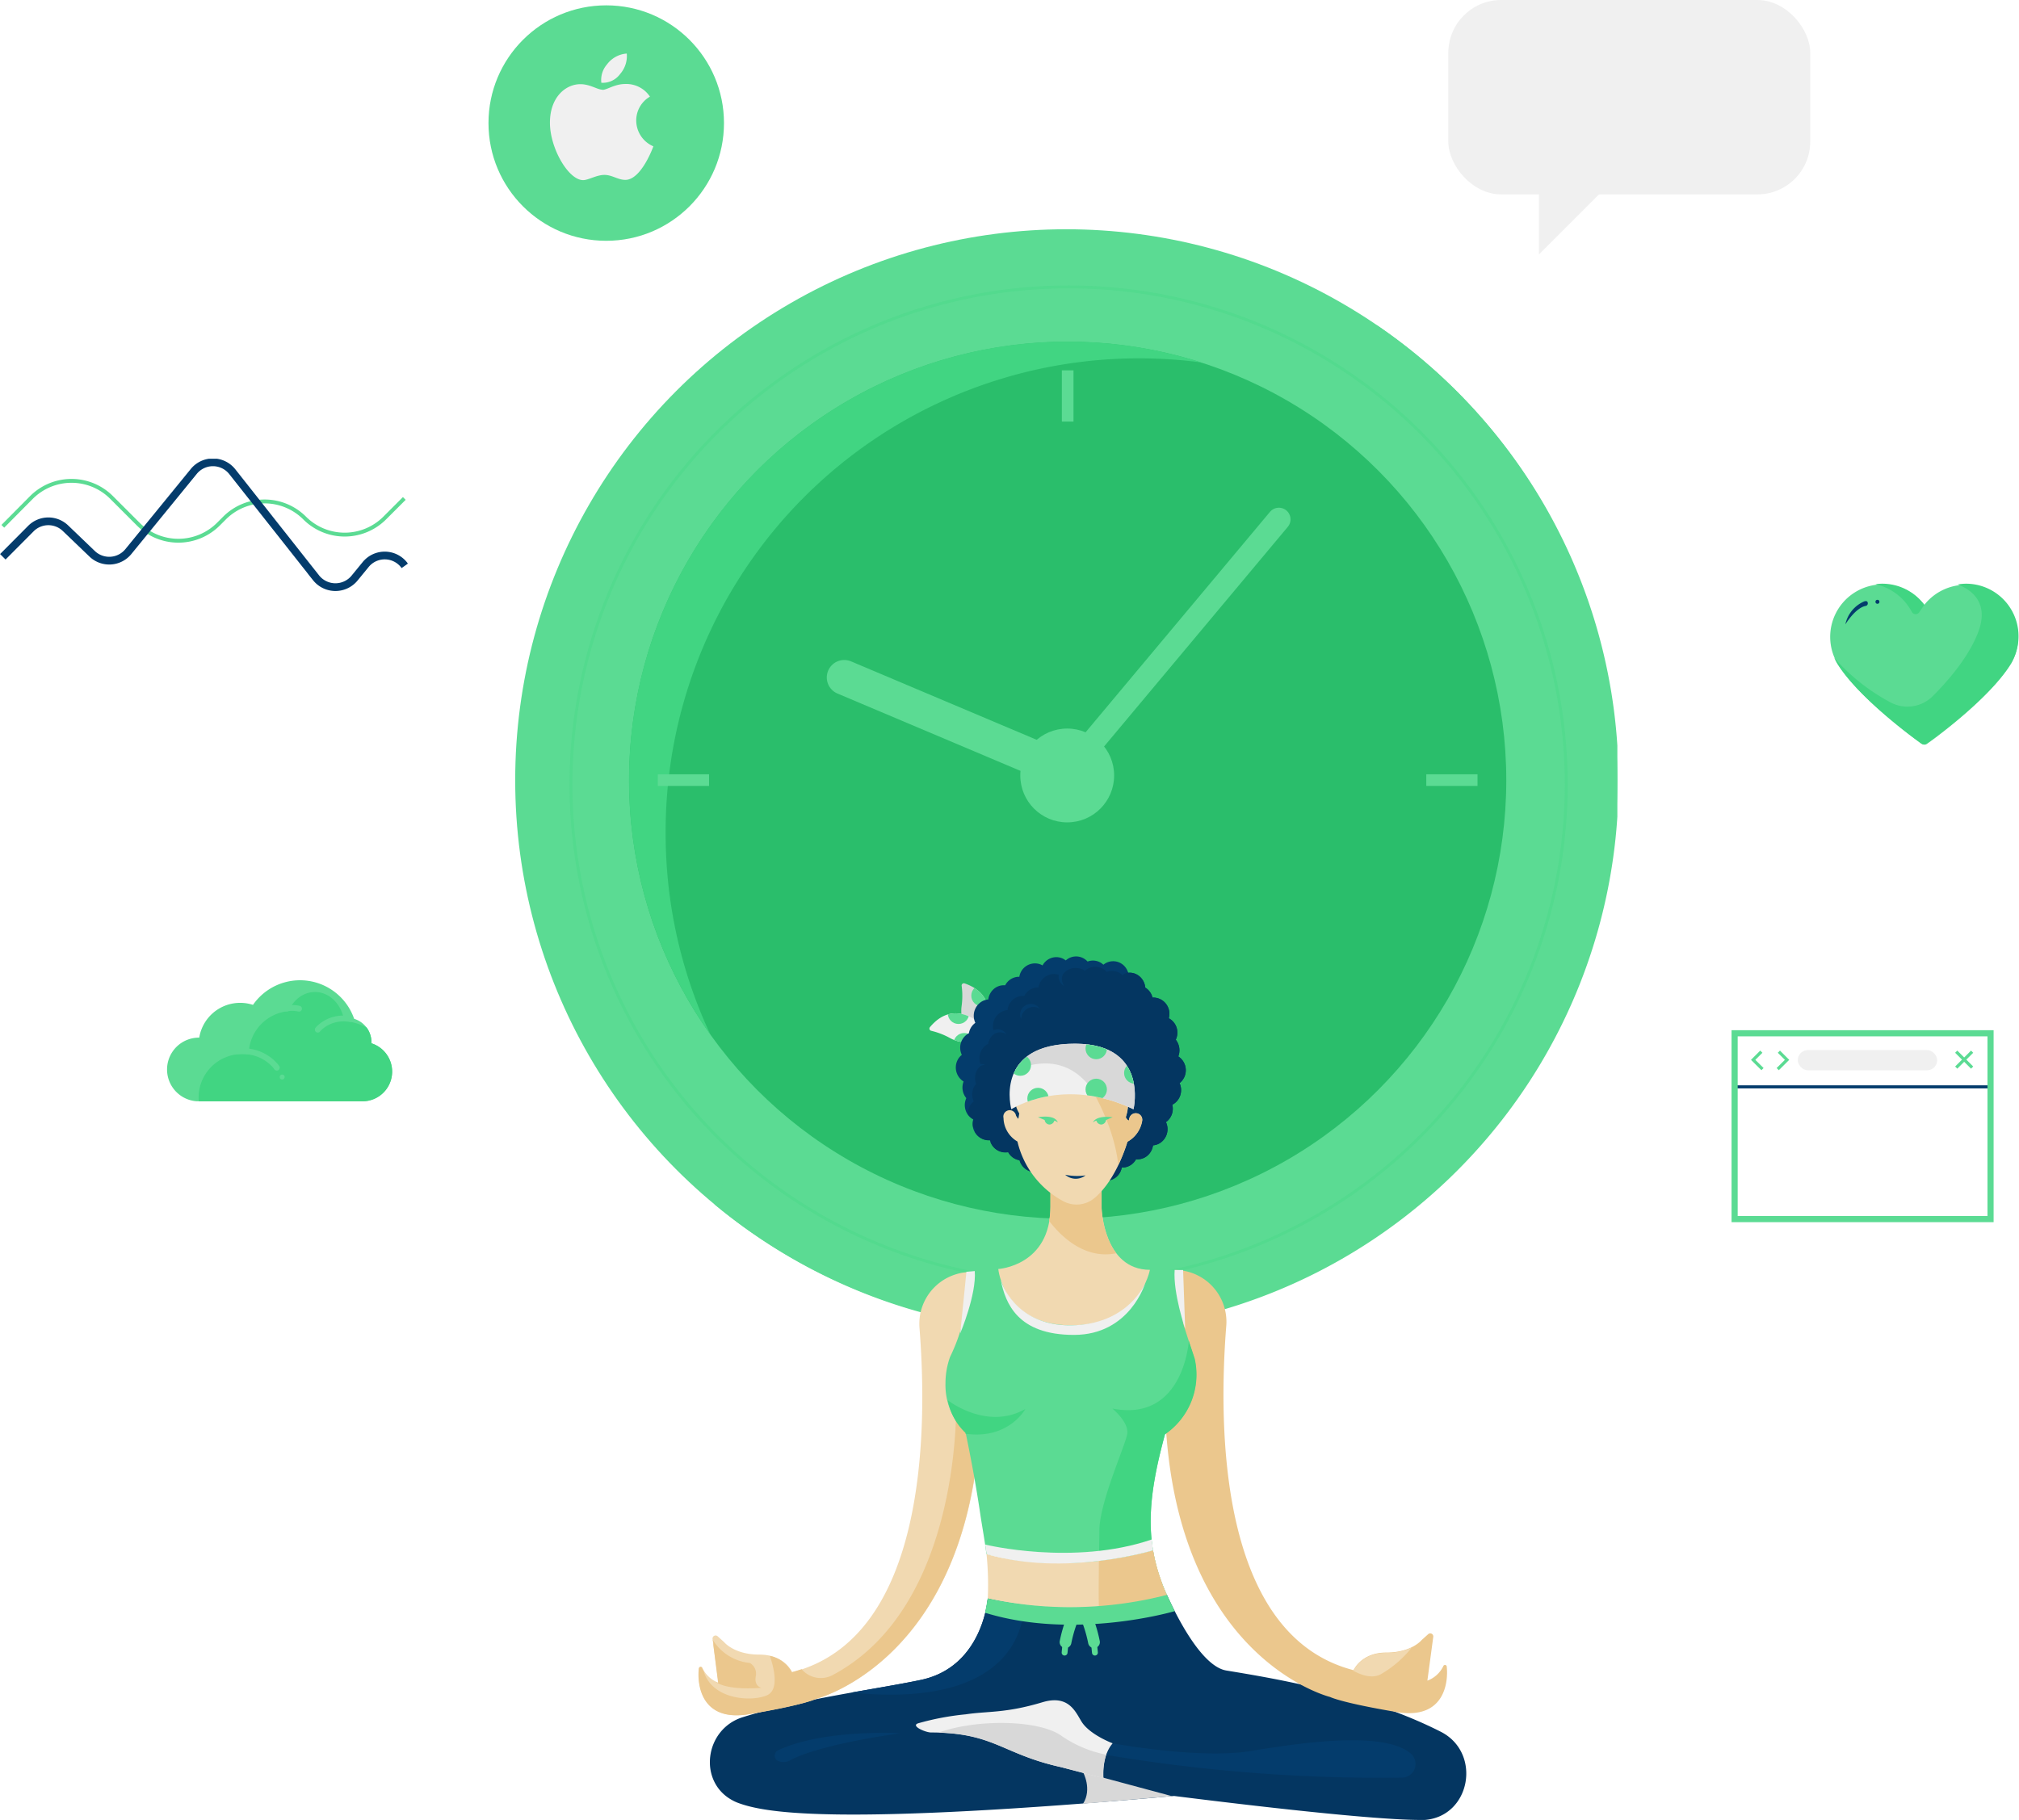 <svg xmlns="http://www.w3.org/2000/svg" version="1.1" xmlns:xlink="http://www.w3.org/1999/xlink" xmlns:svgjs="http://svgjs.com/svgjs" width="471.184" height="424.775"><g transform="matrix(3.623,0,0,3.623,120.236,53.513)"><svg xmlns="http://www.w3.org/2000/svg" version="1.1" xmlns:xlink="http://www.w3.org/1999/xlink" xmlns:svgjs="http://svgjs.com/svgjs" width="71.2" height="71.2"><svg xmlns="http://www.w3.org/2000/svg" version="1.1" xmlns:xlink="http://www.w3.org/1999/xlink" xmlns:svgjs="http://svgjs.com/svgjs" width="71.2" height="71.2" class="class-obv06yta4"><svg xmlns="http://www.w3.org/2000/svg" xmlns:xlink="http://www.w3.org/1999/xlink" viewBox="0 0 71.2 71.2" class="class-obv06yta4">
    <defs>
        <symbol id="a" data-name="New Symbol 7" viewBox="0 0 94.66 94.66">
            <circle cx="47.33" cy="47.33" r="47.33" class="fill-color-1"></circle>
            <path d="M74 8.24c-6.16 4.73-17.49 3-17.49 3S6.62 47 16.76 69.17a17 17 0 01.36 14.59A47.33 47.33 0 1074 8.24z" class="fill-color-2"></path>
            <circle cx="47.45" cy="47.33" r="37.67" class="fill-color-0-shadow-extra"></circle>
            <path stroke-width="2" stroke-linecap="round" fill="none" stroke-miterlimit="10" d="M65.59 24.92L47.45 46.61" class="stroke-color-1"></path>
            <path stroke-width="3" stroke-linecap="round" fill="none" stroke-miterlimit="10" d="M28.26 38.5l19.19 8.11" class="stroke-color-1"></path>
            <path d="M12.92 51.88a40.66 40.66 0 0146-40.44 37.67 37.67 0 00-42.16 57.73 40.65 40.65 0 01-3.84-17.29z" class="fill-color-0-shadow"></path>
            <circle cx="47.41" cy="46.92" r="4.03" class="fill-color-0"></circle>
            <path stroke-linecap="square" fill="none" stroke-miterlimit="10" d="M47.45 12.62v3.4M47.45 78.62v3.4M82.15 47.32h-3.4M16.15 47.32h-3.4" class="stroke-color-0"></path>
            <circle cx="47.53" cy="47.69" r="42.74" stroke-width=".25" opacity=".3" fill="none" stroke-miterlimit="10" class="stroke-color-0-shadow"></circle>
        </symbol>
    </defs>
    <g data-name="Layer 2">
        <use width="94.66" height="94.66" transform="scale(.75)" xlink:href="#a" data-name="Layer 1"></use>
    </g>
</svg></svg><style>.class-obv06yta4 .fill-skin {
  fill: #f1d9b1;
}
.class-obv06yta4 .fill-skin-shadow {
  fill: #ebc78d;
}
.class-obv06yta4 .fill-hair {
  fill: #5bdb93;
}
.class-obv06yta4 .fill-hair-shadow {
  fill: #41d582;
}
.class-obv06yta4 .fill-white {
  fill: #f0f0f0;
}
.class-obv06yta4 .fill-white-shadow {
  fill: #d8d8d8;
}
.class-obv06yta4 .fill-white-shadow-extra {
  fill: #c2c2c2;
}
.class-obv06yta4 .stop-color-white {
  stop-color: #f0f0f0;
}
.class-obv06yta4 .stop-color-white-shadow {
  stop-color: #d8d8d8;
}
.class-obv06yta4 .stop-color-white-shadow-extra {
  stop-color: #c2c2c2;
}
.class-obv06yta4 .stroke-white {
  stroke: #f0f0f0;
}
.class-obv06yta4 .stroke-white-shadow {
  stroke: #d8d8d8;
}
.class-obv06yta4 .stroke-white-shadow-extra {
  stroke: #b5b5b5;
}
.class-obv06yta4 .fill-yellow {
  fill: #bcd807;
}
.class-obv06yta4 .fill-yellow-shadow {
  fill: #afc907;
}
.class-obv06yta4 .fill-yellow-shadow-extra {
  fill: #a3bb07;
}
.class-obv06yta4 .stop-color-yellow {
  stop-color: #bcd807;
}
.class-obv06yta4 .stop-color-yellow-shadow {
  stop-color: #afc907;
}
.class-obv06yta4 .stop-color-yellow-shadow-extra {
  stop-color: #a3bb07;
}
.class-obv06yta4 .fill-green {
  fill: #238e69;
}
.class-obv06yta4 .fill-green-shadow {
  fill: #1f805e;
}
.class-obv06yta4 .fill-green-shadow-extra {
  fill: #1c7354;
}
.class-obv06yta4 .stop-color-green {
  stop-color: #238e69;
}
.class-obv06yta4 .stop-color-green-shadow {
  stop-color: #1f805e;
}
.class-obv06yta4 .stop-color-green-shadow-extra {
  stop-color: #1c7354;
}
.class-obv06yta4 .stroke-green {
  stroke: #238e69;
}
.class-obv06yta4 .stroke-green-shadow {
  stroke: #1f805e;
}
.class-obv06yta4 .stroke-green-shadow-extra {
  stroke: #1a6b4f;
}
.class-obv06yta4 .fill-red {
  fill: #ce3827;
}
.class-obv06yta4 .fill-red-shadow {
  fill: #b93223;
}
.class-obv06yta4 .fill-red-shadow-extra {
  fill: #a62d1f;
}
.class-obv06yta4 .stop-color-red {
  stop-color: #ce3827;
}
.class-obv06yta4 .stop-color-red-shadow {
  stop-color: #b93223;
}
.class-obv06yta4 .stop-color-red-shadow-extra {
  stop-color: #a62d1f;
}
.class-obv06yta4 .fill-orange {
  fill: #f09c25;
}
.class-obv06yta4 .fill-orange-shadow {
  fill: #e98f10;
}
.class-obv06yta4 .fill-orange-shadow-extra {
  fill: #d1800e;
}
.class-obv06yta4 .stop-color-orange {
  stop-color: #f09c25;
}
.class-obv06yta4 .stop-color-orange-shadow {
  stop-color: #e98f10;
}
.class-obv06yta4 .stop-color-orange-shadow-extra {
  stop-color: #d1800e;
}
.class-obv06yta4 .fill-blue {
  fill: #3b7ded;
}
.class-obv06yta4 .fill-blue-shadow {
  fill: #1f6bea;
}
.class-obv06yta4 .fill-blue-shadow-extra {
  fill: #145eda;
}
.class-obv06yta4 .stop-color-blue {
  stop-color: #3b7ded;
}
.class-obv06yta4 .stop-color-blue-shadow {
  stop-color: #1f6bea;
}
.class-obv06yta4 .stop-color-blue-shadow-extra {
  stop-color: #145eda;
}
.class-obv06yta4 .fill-color-0 {
  fill: #5bdb93;
}
.class-obv06yta4 .fill-color-0-shadow {
  fill: #41d582;
}
.class-obv06yta4 .fill-color-0-shadow-extra {
  fill: #2abe6b;
}
.class-obv06yta4 .stop-color-color-0 {
  stop-color: #5bdb93;
}
.class-obv06yta4 .fill-color-1 {
  fill: #5bdb93;
}
.class-obv06yta4 .fill-color-1-shadow {
  fill: #41d582;
}
.class-obv06yta4 .fill-color-1-shadow-extra {
  fill: #2abe6b;
}
.class-obv06yta4 .fill-color-2 {
  fill: #5bdb93;
}
.class-obv06yta4 .fill-color-2-shadow {
  fill: #41d582;
}
.class-obv06yta4 .fill-color-2-shadow-extra {
  fill: #2abe6b;
}
.class-obv06yta4 .fill-body-detail {
  fill: #ffffff;
}
.class-obv06yta4 .stroke-color-0 {
  stroke: #5bdb93;
}
.class-obv06yta4 .stroke-color-0-shadow {
  stroke: #41d582;
}
.class-obv06yta4 .stroke-color-0-shadow-extra {
  stroke: #2abe6b;
}
.class-obv06yta4 .stroke-color-1 {
  stroke: #5bdb93;
}
.class-obv06yta4 .stroke-color-1-shadow {
  stroke: #41d582;
}
.class-obv06yta4 .stroke-color-1-shadow-extra {
  stroke: #2abe6b;
}
.class-obv06yta4 .stroke-color-2 {
  stroke: #5bdb93;
}
.class-obv06yta4 .stroke-color-2-shadow {
  stroke: #41d582;
}
.class-obv06yta4 .stroke-color-2-shadow-extra {
  stroke: #2abe6b;
}</style></svg></g><g transform="matrix(1.372,0,0,1.372,163.001,223.247)"><svg xmlns="http://www.w3.org/2000/svg" version="1.1" xmlns:xlink="http://www.w3.org/1999/xlink" xmlns:svgjs="http://svgjs.com/svgjs" width="130.61" height="146.91"><svg xmlns="http://www.w3.org/2000/svg" version="1.1" xmlns:xlink="http://www.w3.org/1999/xlink" xmlns:svgjs="http://svgjs.com/svgjs" width="130.61" height="146.91" class="class-j5aw5blqg"><svg xmlns="http://www.w3.org/2000/svg" viewBox="0 0 130.61 146.91" class="class-j5aw5blqg">
    <defs>
        <clipPath id="a">
            <path d="M44.77 5a12.82 12.82 0 010 3.39c-.23 1.64 0 4.42 3.76 4.85 0 0 3.29-6.39-3.25-8.65a.38.38 0 00-.51.41z" fill="none"></path>
        </clipPath>
        <clipPath id="b">
            <path d="M39.58 12.65a12.51 12.51 0 013.16 1.21c1.45.8 4.12 1.6 5.87-1.81 0 0-4.81-5.33-9.25 0a.39.39 0 00.22.6z" fill="none"></path>
        </clipPath>
        <clipPath id="c">
            <path d="M53.22 26S62 20.26 74 26c0 0 2.82-11.77-11.05-11.12C50.3 15.47 53.22 26 53.22 26z" fill="none"></path>
        </clipPath>
    </defs>
    <g data-name="Layer 2">
        <g data-name="Layer 1">
            <path d="M44.77 5a12.82 12.82 0 010 3.39c-.23 1.64 0 4.42 3.76 4.85 0 0 3.29-6.39-3.25-8.65a.38.38 0 00-.51.41z" class="fill-white-shadow"></path>
            <g clip-path="url(#a)">
                <circle cx="48.23" cy="6.67" r="1.82" class="fill-color-0"></circle>
            </g>
            <path d="M39.58 12.65a12.51 12.51 0 013.16 1.21c1.45.8 4.12 1.6 5.87-1.81 0 0-4.81-5.33-9.25 0a.39.39 0 00.22.6z" class="fill-white"></path>
            <g clip-path="url(#b)" class="fill-color-0">
                <circle cx="44.23" cy="9.67" r="1.82"></circle>
                <circle cx="45.2" cy="14.85" r="1.82"></circle>
            </g>
            <path d="M81.61 17a2.9 2.9 0 00-.43-2.84 2.83 2.83 0 00.1-2.18A2.76 2.76 0 0080 10.52 2.76 2.76 0 0077.23 7a1.81 1.81 0 00-.09-.31A2.77 2.77 0 0076 5.3a2.82 2.82 0 00-1.09-2 2.57 2.57 0 00-1.81-.52 2.78 2.78 0 00-.64-1.13 2.62 2.62 0 00-3.58-.24l-.25-.21a2.6 2.6 0 00-2.44-.33 2.62 2.62 0 00-3.71-.19 2.61 2.61 0 00-1.16-.52 2.66 2.66 0 00-2.79 1.37 2.49 2.49 0 00-1.12-.34 2.69 2.69 0 00-2.83 2.28h-.32a2.7 2.7 0 00-2.09 1.44 2.61 2.61 0 00-2 .69 2.83 2.83 0 00-.87 1.72 2.61 2.61 0 00-1.2.41 2.83 2.83 0 00-1 3.57 2.19 2.19 0 00-.25.2 2.74 2.74 0 00-.85 1.57 2.75 2.75 0 00-1.39 1.75 2.83 2.83 0 00.19 1.93 2.58 2.58 0 00-.78 1 2.81 2.81 0 001.08 3.53 2.83 2.83 0 00.46 2.83 2.86 2.86 0 00-.07 2.19 2.74 2.74 0 001.25 1.44 2.84 2.84 0 00-.05 1.3 2.7 2.7 0 002.86 2.19 1.24 1.24 0 00.1.2.36.36 0 000 .11 2.67 2.67 0 003 1.72 2.64 2.64 0 001.94 1.38A2.73 2.73 0 0056 36.38a2.65 2.65 0 001.86.26 2.7 2.7 0 00.78 1 2.63 2.63 0 003.59-.27 1.81 1.81 0 00.27.18 2.58 2.58 0 001.71.28 2.6 2.6 0 003.76-.09 2.53 2.53 0 001.21.41A2.69 2.69 0 0072 35.91a1.71 1.71 0 00.32 0 2.67 2.67 0 002.11-1.4 2.62 2.62 0 002-.67 2.83 2.83 0 00.89-1.7 2.59 2.59 0 001.2-.4 2.81 2.81 0 001-3.55l.25-.2a2.81 2.81 0 00.83-2.76 2.75 2.75 0 001.4-1.75 2.86 2.86 0 00-.16-1.92 3 3 0 00.79-1A2.81 2.81 0 0081.61 17z" class="fill-color-1"></path>
            <path d="M82 23.48a2.86 2.86 0 00-.16-1.92 3 3 0 00.79-1 2.81 2.81 0 00-1-3.54 2.9 2.9 0 00-.43-2.84 2.83 2.83 0 00.1-2.18 2.76 2.76 0 00-1.3-1.48A2.76 2.76 0 0077.23 7a1.81 1.81 0 00-.09-.31A2.77 2.77 0 0076 5.3a2.82 2.82 0 00-1.09-2 2.57 2.57 0 00-1.81-.52.14.14 0 000-.06 2.78 2.78 0 00-1 .49L71.93 3a2.62 2.62 0 00-2.49-.37 2.61 2.61 0 00-3.7-.19A2.7 2.7 0 0064.57 2a2.65 2.65 0 00-2.78 1.37A2.57 2.57 0 0060.66 3a2.69 2.69 0 00-2.82 2.28h-.32a2.69 2.69 0 00-2.09 1.44 2.64 2.64 0 00-2 .69 2.76 2.76 0 00-.86 1.72 2.53 2.53 0 00-1.2.41 2.81 2.81 0 00-1 3.57 1.57 1.57 0 00-.25.2 2.81 2.81 0 00-.85 1.56 2.71 2.71 0 00-1.38 1.75 2.89 2.89 0 00.18 1.93 2.78 2.78 0 00-.78 1 2.83 2.83 0 00-.06 2.12 2.78 2.78 0 00-.4 3 2.69 2.69 0 00-.78 1 2.83 2.83 0 00-.24 1.13 2.73 2.73 0 001 .87 2.73 2.73 0 00-.09 1.33 3.32 3.32 0 00.42.32 2.81 2.81 0 00-.1.31 1.6 1.6 0 000 .23 2.65 2.65 0 002.57 1.42 1.24 1.24 0 00.1.2.36.36 0 000 .11 2.67 2.67 0 003 1.72 2.64 2.64 0 001.94 1.38A2.73 2.73 0 0056 36.38a2.65 2.65 0 001.86.26 2.7 2.7 0 00.78 1 2.63 2.63 0 003.59-.27 1.81 1.81 0 00.27.18 2.58 2.58 0 001.71.28 2.6 2.6 0 003.76-.09 2.53 2.53 0 001.21.41A2.69 2.69 0 0072 35.91a1.71 1.71 0 00.32 0 2.67 2.67 0 002.11-1.4 2.62 2.62 0 002-.67 2.83 2.83 0 00.89-1.7 2.59 2.59 0 001.2-.4 2.81 2.81 0 001-3.55l.25-.2a2.81 2.81 0 00.83-2.76 2.75 2.75 0 001.4-1.75z" class="fill-color-1-shadow"></path>
            <path d="M57 8.6a2.11 2.11 0 011.06.3 1.82 1.82 0 00-3.34 1 1.78 1.78 0 00.18.77A2.1 2.1 0 0157 8.6z" class="fill-color-1"></path>
            <circle cx="62.54" cy="18.91" r="1.82" class="fill-color-0"></circle>
            <path d="M49.21 109.22s-.8 11.65-11.4 13.87c-7.7 1.62-20.41 3.23-30.31 6.35-6.5 2.05-7.64 11.09-1.58 14.2.2.11.41.2.62.29 4.94 1.93 17.6 3.91 74.37-1.1 13.55 1.7 33.89 4.07 41.86 4.08h.77c7.83-.61 9.74-11.43 2.74-15-12.72-6.46-27.83-9-36.47-10.42-4.74-.76-9.5-11.53-10.11-12.85a64 64 0 01-30.49.6" class="fill-color-2-shadow"></path>
            <path d="M81 53.34a8.82 8.82 0 018.78 9.53c-1.37 17.31-1.25 52.67 21.66 58.56 0 0 1.27-3 5.57-3s6-2.12 6-2.12l1.11-1a.52.52 0 01.87.46l-1 7.44a4.88 4.88 0 002.72-2.49.3.3 0 01.57.07c.29 2.55-.27 9.16-8.54 7.76-9.47-1.6-11.3-2.56-11.3-2.56S71.2 117.05 81 53.34z" class="fill-skin-shadow"></path>
            <path d="M46.37 53.69a8.81 8.81 0 00-8.77 9.54c1.37 17.31 1.25 52.66-21.66 58.55 0 0-1.27-3-5.57-3s-6-2.12-6-2.12l-1.11-1a.52.52 0 00-.86.46l1 7.44a4.88 4.88 0 01-2.72-2.49.29.29 0 00-.57.06c-.3 2.55.27 9.17 8.54 7.77 9.47-1.6 11.3-2.57 11.3-2.57s36.22-8.93 26.42-72.64z" class="fill-skin"></path>
            <path d="M43.83 75.47s1.21 35-21 46.79a4.29 4.29 0 01-5.28-1c-.54.18-1.1.36-1.67.51a5.46 5.46 0 00-3.74-2.77c.7 2 1.65 5.79-.5 6.71-2.64 1.14-9.35.75-10.75-4.12a3.93 3.93 0 01-.26-.5.29.29 0 00-.57.06c-.3 2.55.27 9.17 8.54 7.77 9.47-1.6 11.3-2.57 11.3-2.57s26.09-6.47 28-47.32a18.88 18.88 0 00-4.07-3.56z" class="fill-skin-shadow"></path>
            <path d="M79.69 108.62c-4-8.69-3.26-16.61-.33-27.34a12.29 12.29 0 005-12.87l-1.9-5.92c-.76-5.46.15-9.18-1.51-9.15-8.83.15-23.57-.65-34 .19-1.42.12-.26 6.68-4.14 14.58a13.11 13.11 0 00-.79 4.52A11.19 11.19 0 0045.44 81c.87 4.16 1.8 9.09 2.53 14.09.24 1.63.85 5 1 6.57" class="fill-color-0"></path>
            <path d="M84.41 68.41l-1-3s-.85 13.89-13 11.51c0 0 2.87 2.34 2.52 4.35s-4.71 11.59-4.73 16.37c0 2.71-.19 8-.13 13a59.46 59.46 0 0011.62-2c-4-8.69-3.26-16.61-.33-27.34a12.29 12.29 0 005.05-12.89z" class="fill-color-0-shadow"></path>
            <path d="M51 53.18s8.88-.52 8.88-10.61V32.48h8.7v10.35s.3 10.46 8.21 10.49c0 0-1.69 9.44-13.31 9.44S51 53.18 51 53.18z" class="fill-skin"></path>
            <path d="M71.08 50.5c-2.38-3.1-2.51-7.67-2.51-7.67V32.48H63A7.89 7.89 0 0059.87 36v6.6a14 14 0 01-.22 2.4c1.91 2.5 5.96 6.6 11.43 5.5z" class="fill-skin-shadow"></path>
            <path d="M62.07 41.65a15.53 15.53 0 01-7.81-10.16 4.74 4.74 0 01-2.37-4A1.07 1.07 0 0154 27c0 .12.42.72.42.59l.15-.88c-2.67-4.29 2.67-9.6 6.29-8.87a16 16 0 005.94.1c2-.36 7.78 3.68 5.92 9.33-.07.21.49.82.52.6s0-.24.08-.37a1.11 1.11 0 012.17.46 5 5 0 01-2.51 3.56s-1.78 6.34-5.56 9.54a4.75 4.75 0 01-5.35.59z" class="fill-skin"></path>
            <path d="M71.42 35.45a27.53 27.53 0 001.52-3.91A5 5 0 0075.45 28a1.11 1.11 0 00-2.17-.46c0 .13-.06.26-.08.37s-.59-.39-.52-.6c1.86-5.65-3.89-9.69-5.92-9.33a15.11 15.11 0 01-2.76.22c1.75 2.32 6.49 9.32 7.42 17.25z" class="fill-skin-shadow"></path>
            <path d="M62.38 37.14a10 10 0 003.46.11 2.71 2.71 0 01-3.46-.11z" class="fill-color-1"></path>
            <path d="M58.89 27.83a.87.87 0 00.82.77.9.9 0 00.83-.66 1.31 1.31 0 01.57.31s-.18-1.37-3.35-.9zM69.33 27.83a.87.87 0 01-.82.77.89.89 0 01-.82-.66 1.32 1.32 0 00-.58.31s.3-1.24 3.35-.9z" class="fill-color-0"></path>
            <path d="M76 55.55s-2.57 8.84-12.13 8.84-11.64-5.34-12.45-9.32c0 0 2.25 7.82 12 7.69S76 55.55 76 55.55z" class="fill-white"></path>
            <path d="M55.6 77c-6.54 3.7-13.09-1.42-13.18-1.49a10.14 10.14 0 003 5.54v.15C52.78 82.24 55.6 77 55.6 77z" class="fill-color-0-shadow"></path>
            <path d="M82.79 63.35s-2.07-6.05-1.79-10h1.44M44.53 64.12S47.32 57.5 47 53.53l-1.42.12" class="fill-white"></path>
            <path d="M65.42 138.79s1.59 2.87 0 5.36l15.12-1.29" class="fill-white-shadow"></path>
            <path d="M70.48 133.88s-4-1.48-5.36-3.77c-1-1.62-2.17-4.55-6.59-3.23-6.36 1.91-9.33 1.49-13.06 2.06a45.17 45.17 0 00-8.11 1.53c-1.31.44 1.26 1.56 2.21 1.56 10.8 0 12 3.65 22.15 5.9l7.17 1.87c-.21-4.31 1.59-5.92 1.59-5.92z" class="fill-white"></path>
            <path d="M80.67 110.5z" class="fill-color-1"></path>
            <path d="M3.35 123.61l-.43-.19c2.29 1.58 7.82 1 7.82 1s-1.27-.16-1-1.91a2.09 2.09 0 00-1-2.31 8.34 8.34 0 01-6.34-4 2.58 2.58 0 01.14 1zM2.33 116.18z" class="fill-skin-shadow"></path>
            <path d="M55.44 110.31a49.14 49.14 0 01-6.23-1.09s-.8 11.65-11.4 13.87c-3.24.68-7.36 1.36-11.79 2.15 29.09 2.91 29.22-13.08 29.42-14.93zM70.48 133.88s14.72 2.74 23.47 1.3 22.59-3.46 27.2.42a2.33 2.33 0 01-1.44 4.11 280.83 280.83 0 01-50.34-3.87zM34.29 132.16s-13-.76-20.77 2.91a1 1 0 000 1.79 2.35 2.35 0 002.14-.13c1.5-.81 6.06-2.73 18.63-4.57z" class="fill-color-2"></path>
            <path d="M61.81 132.64c-3.9-2.85-14.66-2.89-21-.58 9.62.29 11.16 3.72 20.88 5.87l7.17 1.87a10.6 10.6 0 01.48-4 20 20 0 01-7.53-3.16z" class="fill-white-shadow"></path>
            <path d="M121.33 117.58a9.77 9.77 0 01-4.31.9c-4.3 0-5.57 3-5.57 3l-.32-.1c1.34.78 3.47 1.66 5.09.65a18.45 18.45 0 005.11-4.45z" class="fill-skin"></path>
            <path d="M53.22 26S62 20.26 74 26c0 0 2.82-11.77-11.05-11.12C50.3 15.47 53.22 26 53.22 26z" class="fill-white"></path>
            <path d="M62.93 14.87c-5.33.25-7.88 2.27-9.06 4.52 2.93-1.32 9.48-3.11 13.87 4.5A26.06 26.06 0 0174 26s2.8-11.78-11.07-11.13z" class="fill-white-shadow"></path>
            <g clip-path="url(#c)" class="fill-color-0">
                <circle cx="54.75" cy="18.49" r="1.82"></circle>
                <circle cx="57.76" cy="24.17" r="1.82"></circle>
                <circle cx="67.66" cy="15.67" r="1.82"></circle>
                <circle cx="74.22" cy="19.83" r="1.82"></circle>
                <circle cx="67.66" cy="22.62" r="1.82"></circle>
            </g>
            <path d="M51.34 12.92a2.17 2.17 0 011.06.3 1.82 1.82 0 00-3.34 1 1.78 1.78 0 00.18.77 2.1 2.1 0 012.1-2.07zM62.74 2.11a2 2 0 011-.37 1.79 1.79 0 00-1.7.21 1.82 1.82 0 00-.44 2.54 1.86 1.86 0 00.59.53 2.1 2.1 0 01.55-2.91zM47.74 18.8a2 2 0 011-.38 1.8 1.8 0 00-1.7.23 1.82 1.82 0 00-.4 2.54 1.78 1.78 0 00.6.53 2.1 2.1 0 01.5-2.92z" class="fill-color-1"></path>
            <path d="M49.22 109.23a64.21 64.21 0 0030.47-.61 29.48 29.48 0 01-2.36-7.57c-16.3 4.47-28.33.63-28.33.63a50.68 50.68 0 01.21 7.56" class="fill-skin"></path>
            <path d="M78.78 106.39c-.17-.47-.34-1-.49-1.42 0-.13-.08-.25-.11-.38q-.24-.77-.42-1.53l-.06-.23q-.21-.89-.36-1.77a60.86 60.86 0 01-9.23 1.78c0 2.4-.07 5.15 0 7.79a68 68 0 002.74-.25h.05c.92-.11 1.87-.24 2.82-.4h.06c1-.16 1.92-.35 2.9-.56 1-.22 2-.47 3-.75-.28-.6-.53-1.21-.76-1.8-.04-.2-.08-.34-.14-.48z" class="fill-skin-shadow"></path>
            <path d="M49.21 109.22q0 .77-.12 1.47c.06-.53.1-1 .13-1.46z" class="fill-skin"></path>
            <path d="M48.78 100.06s15 3.67 28.31-.86l.25 1.84s-15 4.59-28.33.63z" class="fill-white"></path>
            <path d="M66.28 113.12a23.05 23.05 0 011 3.54" stroke-width="2" stroke-linecap="round" stroke-miterlimit="10" fill="none" class="stroke-color-0"></path>
            <path stroke-linecap="round" stroke-miterlimit="10" fill="none" d="M67.44 118.44l-.24-2.42" class="stroke-color-0"></path>
            <path d="M63.44 113.12a23.05 23.05 0 00-1 3.54" stroke-width="2" stroke-linecap="round" stroke-miterlimit="10" fill="none" class="stroke-color-0"></path>
            <path stroke-linecap="round" stroke-miterlimit="10" fill="none" d="M62.28 118.44l.24-2.42" class="stroke-color-0"></path>
            <path d="M49.21 109.22a66.41 66.41 0 0030.49-.6l1.3 2.77s-16.91 5-32.25.27z" class="fill-color-0"></path>
        </g>
    </g>
</svg></svg><style>.class-j5aw5blqg .fill-skin {
  fill: #f1d9b1;
}
.class-j5aw5blqg .fill-skin-shadow {
  fill: #ebc78d;
}
.class-j5aw5blqg .fill-hair {
  fill: #5bdb93;
}
.class-j5aw5blqg .fill-hair-shadow {
  fill: #41d582;
}
.class-j5aw5blqg .fill-white {
  fill: #f0f0f0;
}
.class-j5aw5blqg .fill-white-shadow {
  fill: #d8d8d8;
}
.class-j5aw5blqg .fill-white-shadow-extra {
  fill: #c2c2c2;
}
.class-j5aw5blqg .stop-color-white {
  stop-color: #f0f0f0;
}
.class-j5aw5blqg .stop-color-white-shadow {
  stop-color: #d8d8d8;
}
.class-j5aw5blqg .stop-color-white-shadow-extra {
  stop-color: #c2c2c2;
}
.class-j5aw5blqg .stroke-white {
  stroke: #f0f0f0;
}
.class-j5aw5blqg .stroke-white-shadow {
  stroke: #d8d8d8;
}
.class-j5aw5blqg .stroke-white-shadow-extra {
  stroke: #b5b5b5;
}
.class-j5aw5blqg .fill-yellow {
  fill: #bcd807;
}
.class-j5aw5blqg .fill-yellow-shadow {
  fill: #afc907;
}
.class-j5aw5blqg .fill-yellow-shadow-extra {
  fill: #a3bb07;
}
.class-j5aw5blqg .stop-color-yellow {
  stop-color: #bcd807;
}
.class-j5aw5blqg .stop-color-yellow-shadow {
  stop-color: #afc907;
}
.class-j5aw5blqg .stop-color-yellow-shadow-extra {
  stop-color: #a3bb07;
}
.class-j5aw5blqg .fill-green {
  fill: #238e69;
}
.class-j5aw5blqg .fill-green-shadow {
  fill: #1f805e;
}
.class-j5aw5blqg .fill-green-shadow-extra {
  fill: #1c7354;
}
.class-j5aw5blqg .stop-color-green {
  stop-color: #238e69;
}
.class-j5aw5blqg .stop-color-green-shadow {
  stop-color: #1f805e;
}
.class-j5aw5blqg .stop-color-green-shadow-extra {
  stop-color: #1c7354;
}
.class-j5aw5blqg .stroke-green {
  stroke: #238e69;
}
.class-j5aw5blqg .stroke-green-shadow {
  stroke: #1f805e;
}
.class-j5aw5blqg .stroke-green-shadow-extra {
  stroke: #1a6b4f;
}
.class-j5aw5blqg .fill-red {
  fill: #ce3827;
}
.class-j5aw5blqg .fill-red-shadow {
  fill: #b93223;
}
.class-j5aw5blqg .fill-red-shadow-extra {
  fill: #a62d1f;
}
.class-j5aw5blqg .stop-color-red {
  stop-color: #ce3827;
}
.class-j5aw5blqg .stop-color-red-shadow {
  stop-color: #b93223;
}
.class-j5aw5blqg .stop-color-red-shadow-extra {
  stop-color: #a62d1f;
}
.class-j5aw5blqg .fill-orange {
  fill: #f09c25;
}
.class-j5aw5blqg .fill-orange-shadow {
  fill: #e98f10;
}
.class-j5aw5blqg .fill-orange-shadow-extra {
  fill: #d1800e;
}
.class-j5aw5blqg .stop-color-orange {
  stop-color: #f09c25;
}
.class-j5aw5blqg .stop-color-orange-shadow {
  stop-color: #e98f10;
}
.class-j5aw5blqg .stop-color-orange-shadow-extra {
  stop-color: #d1800e;
}
.class-j5aw5blqg .fill-blue {
  fill: #3b7ded;
}
.class-j5aw5blqg .fill-blue-shadow {
  fill: #1f6bea;
}
.class-j5aw5blqg .fill-blue-shadow-extra {
  fill: #145eda;
}
.class-j5aw5blqg .stop-color-blue {
  stop-color: #3b7ded;
}
.class-j5aw5blqg .stop-color-blue-shadow {
  stop-color: #1f6bea;
}
.class-j5aw5blqg .stop-color-blue-shadow-extra {
  stop-color: #145eda;
}
.class-j5aw5blqg .fill-color-0 {
  fill: #5bdb93;
}
.class-j5aw5blqg .fill-color-0-shadow {
  fill: #41d582;
}
.class-j5aw5blqg .fill-color-0-shadow-extra {
  fill: #2abe6b;
}
.class-j5aw5blqg .stop-color-color-0 {
  stop-color: #5bdb93;
}
.class-j5aw5blqg .fill-color-1 {
  fill: #043c6c;
}
.class-j5aw5blqg .fill-color-1-shadow {
  fill: #043661;
}
.class-j5aw5blqg .fill-color-1-shadow-extra {
  fill: #032d51;
}
.class-j5aw5blqg .fill-color-2 {
  fill: #043c6c;
}
.class-j5aw5blqg .fill-color-2-shadow {
  fill: #043661;
}
.class-j5aw5blqg .fill-color-2-shadow-extra {
  fill: #032d51;
}
.class-j5aw5blqg .fill-body-detail {
  fill: #ffffff;
}
.class-j5aw5blqg .stroke-color-0 {
  stroke: #5bdb93;
}
.class-j5aw5blqg .stroke-color-0-shadow {
  stroke: #41d582;
}
.class-j5aw5blqg .stroke-color-0-shadow-extra {
  stroke: #2abe6b;
}
.class-j5aw5blqg .stroke-color-1 {
  stroke: #043c6c;
}
.class-j5aw5blqg .stroke-color-1-shadow {
  stroke: #043661;
}
.class-j5aw5blqg .stroke-color-1-shadow-extra {
  stroke: #032d51;
}
.class-j5aw5blqg .stroke-color-2 {
  stroke: #043c6c;
}
.class-j5aw5blqg .stroke-color-2-shadow {
  stroke: #043661;
}
.class-j5aw5blqg .stroke-color-2-shadow-extra {
  stroke: #032d51;
}</style></svg></g><g transform="matrix(1.462,0,0,1.462,426.993,136.245)"><svg xmlns="http://www.w3.org/2000/svg" version="1.1" xmlns:xlink="http://www.w3.org/1999/xlink" xmlns:svgjs="http://svgjs.com/svgjs" width="30.23" height="25.7"><svg xmlns="http://www.w3.org/2000/svg" version="1.1" xmlns:xlink="http://www.w3.org/1999/xlink" xmlns:svgjs="http://svgjs.com/svgjs" width="30.23" height="25.7" class="class-kqy1kodcg"><svg xmlns="http://www.w3.org/2000/svg" viewBox="0 0 30.23 25.7" class="class-kqy1kodcg">
    <g data-name="Layer 2">
        <g data-name="Layer 1">
            <path d="M15.13 25.7a.76.76 0 01-.43-.14c-.4-.28-9.94-7.09-13.46-12.83a8.38 8.38 0 0113.87-9.35A8.39 8.39 0 0129 12.71c-3.5 5.76-13 12.57-13.45 12.85a.71.71 0 01-.42.14z" class="fill-color-0"></path>
            <path d="M21.84 0a8.18 8.18 0 00-1.4.12c2 .76 5 2.71 3.37 7.35-1.45 4.06-4.86 8-7.36 10.49a5.71 5.71 0 01-6.71 1 31.87 31.87 0 01-9-7.11c.13.29.28.57.44.85 3.52 5.74 13.06 12.55 13.46 12.83a.76.76 0 00.43.14.71.71 0 00.42-.14c.41-.28 10-7.09 13.47-12.83A8.39 8.39 0 0021.84 0z" class="fill-color-0-shadow"></path>
            <path d="M8.38 0a7.71 7.71 0 00-1.07.08 8.7 8.7 0 015.8 4.41.7.7 0 001.24 0l.76-1.12A8.36 8.36 0 008.38 0z" class="fill-color-0-shadow"></path>
            <path d="M5.51 2.83a5.15 5.15 0 00-3 3.66S4.14 3.8 5.8 3.54A.42.42 0 006.07 3c-.07-.36-.56-.17-.56-.17z" class="fill-color-1"></path>
            <circle cx="7.63" cy="2.89" r=".32" class="fill-color-1"></circle>
        </g>
    </g>
</svg></svg><style>.class-kqy1kodcg .fill-skin {
  fill: #f1d9b1;
}
.class-kqy1kodcg .fill-skin-shadow {
  fill: #ebc78d;
}
.class-kqy1kodcg .fill-hair {
  fill: #5bdb93;
}
.class-kqy1kodcg .fill-hair-shadow {
  fill: #41d582;
}
.class-kqy1kodcg .fill-white {
  fill: #f0f0f0;
}
.class-kqy1kodcg .fill-white-shadow {
  fill: #d8d8d8;
}
.class-kqy1kodcg .fill-white-shadow-extra {
  fill: #c2c2c2;
}
.class-kqy1kodcg .stop-color-white {
  stop-color: #f0f0f0;
}
.class-kqy1kodcg .stop-color-white-shadow {
  stop-color: #d8d8d8;
}
.class-kqy1kodcg .stop-color-white-shadow-extra {
  stop-color: #c2c2c2;
}
.class-kqy1kodcg .stroke-white {
  stroke: #f0f0f0;
}
.class-kqy1kodcg .stroke-white-shadow {
  stroke: #d8d8d8;
}
.class-kqy1kodcg .stroke-white-shadow-extra {
  stroke: #b5b5b5;
}
.class-kqy1kodcg .fill-yellow {
  fill: #bcd807;
}
.class-kqy1kodcg .fill-yellow-shadow {
  fill: #afc907;
}
.class-kqy1kodcg .fill-yellow-shadow-extra {
  fill: #a3bb07;
}
.class-kqy1kodcg .stop-color-yellow {
  stop-color: #bcd807;
}
.class-kqy1kodcg .stop-color-yellow-shadow {
  stop-color: #afc907;
}
.class-kqy1kodcg .stop-color-yellow-shadow-extra {
  stop-color: #a3bb07;
}
.class-kqy1kodcg .fill-green {
  fill: #238e69;
}
.class-kqy1kodcg .fill-green-shadow {
  fill: #1f805e;
}
.class-kqy1kodcg .fill-green-shadow-extra {
  fill: #1c7354;
}
.class-kqy1kodcg .stop-color-green {
  stop-color: #238e69;
}
.class-kqy1kodcg .stop-color-green-shadow {
  stop-color: #1f805e;
}
.class-kqy1kodcg .stop-color-green-shadow-extra {
  stop-color: #1c7354;
}
.class-kqy1kodcg .stroke-green {
  stroke: #238e69;
}
.class-kqy1kodcg .stroke-green-shadow {
  stroke: #1f805e;
}
.class-kqy1kodcg .stroke-green-shadow-extra {
  stroke: #1a6b4f;
}
.class-kqy1kodcg .fill-red {
  fill: #ce3827;
}
.class-kqy1kodcg .fill-red-shadow {
  fill: #b93223;
}
.class-kqy1kodcg .fill-red-shadow-extra {
  fill: #a62d1f;
}
.class-kqy1kodcg .stop-color-red {
  stop-color: #ce3827;
}
.class-kqy1kodcg .stop-color-red-shadow {
  stop-color: #b93223;
}
.class-kqy1kodcg .stop-color-red-shadow-extra {
  stop-color: #a62d1f;
}
.class-kqy1kodcg .fill-orange {
  fill: #f09c25;
}
.class-kqy1kodcg .fill-orange-shadow {
  fill: #e98f10;
}
.class-kqy1kodcg .fill-orange-shadow-extra {
  fill: #d1800e;
}
.class-kqy1kodcg .stop-color-orange {
  stop-color: #f09c25;
}
.class-kqy1kodcg .stop-color-orange-shadow {
  stop-color: #e98f10;
}
.class-kqy1kodcg .stop-color-orange-shadow-extra {
  stop-color: #d1800e;
}
.class-kqy1kodcg .fill-blue {
  fill: #3b7ded;
}
.class-kqy1kodcg .fill-blue-shadow {
  fill: #1f6bea;
}
.class-kqy1kodcg .fill-blue-shadow-extra {
  fill: #145eda;
}
.class-kqy1kodcg .stop-color-blue {
  stop-color: #3b7ded;
}
.class-kqy1kodcg .stop-color-blue-shadow {
  stop-color: #1f6bea;
}
.class-kqy1kodcg .stop-color-blue-shadow-extra {
  stop-color: #145eda;
}
.class-kqy1kodcg .fill-color-0 {
  fill: #5bdb93;
}
.class-kqy1kodcg .fill-color-0-shadow {
  fill: #41d582;
}
.class-kqy1kodcg .fill-color-0-shadow-extra {
  fill: #2abe6b;
}
.class-kqy1kodcg .stop-color-color-0 {
  stop-color: #5bdb93;
}
.class-kqy1kodcg .fill-color-1 {
  fill: #043c6c;
}
.class-kqy1kodcg .fill-color-1-shadow {
  fill: #043661;
}
.class-kqy1kodcg .fill-color-1-shadow-extra {
  fill: #032d51;
}
.class-kqy1kodcg .fill-body-detail {
  fill: #ffffff;
}
.class-kqy1kodcg .stroke-color-0 {
  stroke: #5bdb93;
}
.class-kqy1kodcg .stroke-color-0-shadow {
  stroke: #41d582;
}
.class-kqy1kodcg .stroke-color-0-shadow-extra {
  stroke: #2abe6b;
}
.class-kqy1kodcg .stroke-color-1 {
  stroke: #043c6c;
}
.class-kqy1kodcg .stroke-color-1-shadow {
  stroke: #043661;
}
.class-kqy1kodcg .stroke-color-1-shadow-extra {
  stroke: #032d51;
}</style></svg></g><g transform="matrix(0.987,0,0,0.987,338,7.529903811587246e-8)"><svg xmlns="http://www.w3.org/2000/svg" version="1.1" xmlns:xlink="http://www.w3.org/1999/xlink" xmlns:svgjs="http://svgjs.com/svgjs" width="85.58" height="60.16"><svg xmlns="http://www.w3.org/2000/svg" version="1.1" xmlns:xlink="http://www.w3.org/1999/xlink" xmlns:svgjs="http://svgjs.com/svgjs" width="85.58" height="60.16" class="class-vp7dbs6l2"><svg xmlns="http://www.w3.org/2000/svg" viewBox="0 0 85.58 60.16" class="class-vp7dbs6l2">
    <g data-name="Layer 2">
        <g data-name="Layer 1" class="fill-white">
            <rect width="85.58" height="45.97" rx="12.5"></rect>
            <path d="M21.44 42.52v17.64l18.79-18.78-18.79 1.14z"></path>
        </g>
    </g>
</svg></svg><style>.class-vp7dbs6l2 .fill-skin {
  fill: #f1d9b1;
}
.class-vp7dbs6l2 .fill-skin-shadow {
  fill: #ebc78d;
}
.class-vp7dbs6l2 .fill-white {
  fill: #f0f0f0;
}
.class-vp7dbs6l2 .fill-white-shadow {
  fill: #d8d8d8;
}
.class-vp7dbs6l2 .fill-white-shadow-extra {
  fill: #c2c2c2;
}
.class-vp7dbs6l2 .stop-color-white {
  stop-color: #f0f0f0;
}
.class-vp7dbs6l2 .stop-color-white-shadow {
  stop-color: #d8d8d8;
}
.class-vp7dbs6l2 .stop-color-white-shadow-extra {
  stop-color: #c2c2c2;
}
.class-vp7dbs6l2 .stroke-white {
  stroke: #f0f0f0;
}
.class-vp7dbs6l2 .stroke-white-shadow {
  stroke: #d8d8d8;
}
.class-vp7dbs6l2 .stroke-white-shadow-extra {
  stroke: #b5b5b5;
}
.class-vp7dbs6l2 .fill-yellow {
  fill: #bcd807;
}
.class-vp7dbs6l2 .fill-yellow-shadow {
  fill: #afc907;
}
.class-vp7dbs6l2 .fill-yellow-shadow-extra {
  fill: #a3bb07;
}
.class-vp7dbs6l2 .stop-color-yellow {
  stop-color: #bcd807;
}
.class-vp7dbs6l2 .stop-color-yellow-shadow {
  stop-color: #afc907;
}
.class-vp7dbs6l2 .stop-color-yellow-shadow-extra {
  stop-color: #a3bb07;
}
.class-vp7dbs6l2 .fill-green {
  fill: #238e69;
}
.class-vp7dbs6l2 .fill-green-shadow {
  fill: #1f805e;
}
.class-vp7dbs6l2 .fill-green-shadow-extra {
  fill: #1c7354;
}
.class-vp7dbs6l2 .stop-color-green {
  stop-color: #238e69;
}
.class-vp7dbs6l2 .stop-color-green-shadow {
  stop-color: #1f805e;
}
.class-vp7dbs6l2 .stop-color-green-shadow-extra {
  stop-color: #1c7354;
}
.class-vp7dbs6l2 .stroke-green {
  stroke: #238e69;
}
.class-vp7dbs6l2 .stroke-green-shadow {
  stroke: #1f805e;
}
.class-vp7dbs6l2 .stroke-green-shadow-extra {
  stroke: #1a6b4f;
}
.class-vp7dbs6l2 .fill-red {
  fill: #ce3827;
}
.class-vp7dbs6l2 .fill-red-shadow {
  fill: #b93223;
}
.class-vp7dbs6l2 .fill-red-shadow-extra {
  fill: #a62d1f;
}
.class-vp7dbs6l2 .stop-color-red {
  stop-color: #ce3827;
}
.class-vp7dbs6l2 .stop-color-red-shadow {
  stop-color: #b93223;
}
.class-vp7dbs6l2 .stop-color-red-shadow-extra {
  stop-color: #a62d1f;
}
.class-vp7dbs6l2 .fill-orange {
  fill: #f09c25;
}
.class-vp7dbs6l2 .fill-orange-shadow {
  fill: #e98f10;
}
.class-vp7dbs6l2 .fill-orange-shadow-extra {
  fill: #d1800e;
}
.class-vp7dbs6l2 .stop-color-orange {
  stop-color: #f09c25;
}
.class-vp7dbs6l2 .stop-color-orange-shadow {
  stop-color: #e98f10;
}
.class-vp7dbs6l2 .stop-color-orange-shadow-extra {
  stop-color: #d1800e;
}
.class-vp7dbs6l2 .fill-blue {
  fill: #3b7ded;
}
.class-vp7dbs6l2 .fill-blue-shadow {
  fill: #1f6bea;
}
.class-vp7dbs6l2 .fill-blue-shadow-extra {
  fill: #145eda;
}
.class-vp7dbs6l2 .stop-color-blue {
  stop-color: #3b7ded;
}
.class-vp7dbs6l2 .stop-color-blue-shadow {
  stop-color: #1f6bea;
}
.class-vp7dbs6l2 .stop-color-blue-shadow-extra {
  stop-color: #145eda;
}
.class-vp7dbs6l2 .fill-body-detail {
  fill: #ffffff;
}</style></svg></g><g transform="matrix(1,0,0,1,114,1.247)"><svg xmlns="http://www.w3.org/2000/svg" version="1.1" xmlns:xlink="http://www.w3.org/1999/xlink" xmlns:svgjs="http://svgjs.com/svgjs" width="54.96" height="54.96"><svg xmlns="http://www.w3.org/2000/svg" version="1.1" xmlns:xlink="http://www.w3.org/1999/xlink" xmlns:svgjs="http://svgjs.com/svgjs" width="54.96" height="54.96" class="class-0c8ql06tg"><svg xmlns="http://www.w3.org/2000/svg" viewBox="0 0 54.96 54.96" class="class-0c8ql06tg">
    <g data-name="Layer 2">
        <g data-name="Layer 1">
            <circle cx="27.48" cy="27.48" r="27.48" class="fill-color-0"></circle>
            <path d="M27.63 13.82a6.35 6.35 0 014.64-2.57A6.33 6.33 0 0130.74 16a5 5 0 01-4.4 2.07 5.5 5.5 0 011.29-4.25zm-1 5.91c1 0 2.85-1.37 5.26-1.37a6.61 6.61 0 015.79 2.95 6.43 6.43 0 00-3.2 5.6 6.58 6.58 0 004 6s-2.78 7.83-6.54 7.83c-1.73 0-3.07-1.16-4.89-1.16S23.3 40.8 22.1 40.8c-3.43 0-7.76-7.43-7.76-13.4s3.67-9 7.11-9c2.24 0 4 1.29 5.14 1.29z" class="fill-white"></path>
        </g>
    </g>
</svg></svg><style>.class-0c8ql06tg .fill-skin {
  fill: #f1d9b1;
}
.class-0c8ql06tg .fill-skin-shadow {
  fill: #ebc78d;
}
.class-0c8ql06tg .fill-hair {
  fill: #5bdb93;
}
.class-0c8ql06tg .fill-hair-shadow {
  fill: #41d582;
}
.class-0c8ql06tg .fill-white {
  fill: #f0f0f0;
}
.class-0c8ql06tg .fill-white-shadow {
  fill: #d8d8d8;
}
.class-0c8ql06tg .fill-white-shadow-extra {
  fill: #c2c2c2;
}
.class-0c8ql06tg .stop-color-white {
  stop-color: #f0f0f0;
}
.class-0c8ql06tg .stop-color-white-shadow {
  stop-color: #d8d8d8;
}
.class-0c8ql06tg .stop-color-white-shadow-extra {
  stop-color: #c2c2c2;
}
.class-0c8ql06tg .stroke-white {
  stroke: #f0f0f0;
}
.class-0c8ql06tg .stroke-white-shadow {
  stroke: #d8d8d8;
}
.class-0c8ql06tg .stroke-white-shadow-extra {
  stroke: #b5b5b5;
}
.class-0c8ql06tg .fill-yellow {
  fill: #bcd807;
}
.class-0c8ql06tg .fill-yellow-shadow {
  fill: #afc907;
}
.class-0c8ql06tg .fill-yellow-shadow-extra {
  fill: #a3bb07;
}
.class-0c8ql06tg .stop-color-yellow {
  stop-color: #bcd807;
}
.class-0c8ql06tg .stop-color-yellow-shadow {
  stop-color: #afc907;
}
.class-0c8ql06tg .stop-color-yellow-shadow-extra {
  stop-color: #a3bb07;
}
.class-0c8ql06tg .fill-green {
  fill: #238e69;
}
.class-0c8ql06tg .fill-green-shadow {
  fill: #1f805e;
}
.class-0c8ql06tg .fill-green-shadow-extra {
  fill: #1c7354;
}
.class-0c8ql06tg .stop-color-green {
  stop-color: #238e69;
}
.class-0c8ql06tg .stop-color-green-shadow {
  stop-color: #1f805e;
}
.class-0c8ql06tg .stop-color-green-shadow-extra {
  stop-color: #1c7354;
}
.class-0c8ql06tg .stroke-green {
  stroke: #238e69;
}
.class-0c8ql06tg .stroke-green-shadow {
  stroke: #1f805e;
}
.class-0c8ql06tg .stroke-green-shadow-extra {
  stroke: #1a6b4f;
}
.class-0c8ql06tg .fill-red {
  fill: #ce3827;
}
.class-0c8ql06tg .fill-red-shadow {
  fill: #b93223;
}
.class-0c8ql06tg .fill-red-shadow-extra {
  fill: #a62d1f;
}
.class-0c8ql06tg .stop-color-red {
  stop-color: #ce3827;
}
.class-0c8ql06tg .stop-color-red-shadow {
  stop-color: #b93223;
}
.class-0c8ql06tg .stop-color-red-shadow-extra {
  stop-color: #a62d1f;
}
.class-0c8ql06tg .fill-orange {
  fill: #f09c25;
}
.class-0c8ql06tg .fill-orange-shadow {
  fill: #e98f10;
}
.class-0c8ql06tg .fill-orange-shadow-extra {
  fill: #d1800e;
}
.class-0c8ql06tg .stop-color-orange {
  stop-color: #f09c25;
}
.class-0c8ql06tg .stop-color-orange-shadow {
  stop-color: #e98f10;
}
.class-0c8ql06tg .stop-color-orange-shadow-extra {
  stop-color: #d1800e;
}
.class-0c8ql06tg .fill-blue {
  fill: #3b7ded;
}
.class-0c8ql06tg .fill-blue-shadow {
  fill: #1f6bea;
}
.class-0c8ql06tg .fill-blue-shadow-extra {
  fill: #145eda;
}
.class-0c8ql06tg .stop-color-blue {
  stop-color: #3b7ded;
}
.class-0c8ql06tg .stop-color-blue-shadow {
  stop-color: #1f6bea;
}
.class-0c8ql06tg .stop-color-blue-shadow-extra {
  stop-color: #145eda;
}
.class-0c8ql06tg .fill-color-0 {
  fill: #5bdb93;
}
.class-0c8ql06tg .fill-color-0-shadow {
  fill: #41d582;
}
.class-0c8ql06tg .fill-color-0-shadow-extra {
  fill: #2abe6b;
}
.class-0c8ql06tg .stop-color-color-0 {
  stop-color: #5bdb93;
}
.class-0c8ql06tg .fill-body-detail {
  fill: #ffffff;
}
.class-0c8ql06tg .stroke-color-0 {
  stroke: #5bdb93;
}
.class-0c8ql06tg .stroke-color-0-shadow {
  stroke: #41d582;
}
.class-0c8ql06tg .stroke-color-0-shadow-extra {
  stroke: #2abe6b;
}</style></svg></g><g transform="matrix(1.806,0,0,1.806,0.027,107.082)"><svg xmlns="http://www.w3.org/2000/svg" version="1.1" xmlns:xlink="http://www.w3.org/1999/xlink" xmlns:svgjs="http://svgjs.com/svgjs" width="52.67" height="17.1"><svg xmlns="http://www.w3.org/2000/svg" version="1.1" xmlns:xlink="http://www.w3.org/1999/xlink" xmlns:svgjs="http://svgjs.com/svgjs" width="52.67" height="17.1" class="class-rw7wbpfcl"><svg xmlns="http://www.w3.org/2000/svg" viewBox="0 0 52.67 17.1" class="class-rw7wbpfcl">
    <g data-name="Layer 2">
        <g data-name="Layer 1" fill="none" stroke-miterlimit="10">
            <path d="M.35 8.73L4.05 5A7.32 7.32 0 0114.4 5l3.45 3.45a7.33 7.33 0 0010.36 0l.79-.79a7.32 7.32 0 0110.35 0h0a7.32 7.32 0 0010.35 0l2.53-2.53" stroke-width=".5" class="stroke-color-0"></path>
            <path d="M.35 12.67L4 9a3.19 3.19 0 014.47 0l3.42 3.28a3.19 3.19 0 004.68-.28L25 1.67a3.19 3.19 0 015 0l10.83 13.72a3.2 3.2 0 005 0l1.4-1.71a3.18 3.18 0 015.06.16h0" class="stroke-color-1"></path>
        </g>
    </g>
</svg></svg><style>.class-rw7wbpfcl .fill-skin {
  fill: #f1d9b1;
}
.class-rw7wbpfcl .fill-skin-shadow {
  fill: #ebc78d;
}
.class-rw7wbpfcl .fill-hair {
  fill: #5bdb93;
}
.class-rw7wbpfcl .fill-hair-shadow {
  fill: #41d582;
}
.class-rw7wbpfcl .fill-white {
  fill: #f0f0f0;
}
.class-rw7wbpfcl .fill-white-shadow {
  fill: #d8d8d8;
}
.class-rw7wbpfcl .fill-white-shadow-extra {
  fill: #c2c2c2;
}
.class-rw7wbpfcl .stop-color-white {
  stop-color: #f0f0f0;
}
.class-rw7wbpfcl .stop-color-white-shadow {
  stop-color: #d8d8d8;
}
.class-rw7wbpfcl .stop-color-white-shadow-extra {
  stop-color: #c2c2c2;
}
.class-rw7wbpfcl .stroke-white {
  stroke: #f0f0f0;
}
.class-rw7wbpfcl .stroke-white-shadow {
  stroke: #d8d8d8;
}
.class-rw7wbpfcl .stroke-white-shadow-extra {
  stroke: #b5b5b5;
}
.class-rw7wbpfcl .fill-yellow {
  fill: #bcd807;
}
.class-rw7wbpfcl .fill-yellow-shadow {
  fill: #afc907;
}
.class-rw7wbpfcl .fill-yellow-shadow-extra {
  fill: #a3bb07;
}
.class-rw7wbpfcl .stop-color-yellow {
  stop-color: #bcd807;
}
.class-rw7wbpfcl .stop-color-yellow-shadow {
  stop-color: #afc907;
}
.class-rw7wbpfcl .stop-color-yellow-shadow-extra {
  stop-color: #a3bb07;
}
.class-rw7wbpfcl .fill-green {
  fill: #238e69;
}
.class-rw7wbpfcl .fill-green-shadow {
  fill: #1f805e;
}
.class-rw7wbpfcl .fill-green-shadow-extra {
  fill: #1c7354;
}
.class-rw7wbpfcl .stop-color-green {
  stop-color: #238e69;
}
.class-rw7wbpfcl .stop-color-green-shadow {
  stop-color: #1f805e;
}
.class-rw7wbpfcl .stop-color-green-shadow-extra {
  stop-color: #1c7354;
}
.class-rw7wbpfcl .stroke-green {
  stroke: #238e69;
}
.class-rw7wbpfcl .stroke-green-shadow {
  stroke: #1f805e;
}
.class-rw7wbpfcl .stroke-green-shadow-extra {
  stroke: #1a6b4f;
}
.class-rw7wbpfcl .fill-red {
  fill: #ce3827;
}
.class-rw7wbpfcl .fill-red-shadow {
  fill: #b93223;
}
.class-rw7wbpfcl .fill-red-shadow-extra {
  fill: #a62d1f;
}
.class-rw7wbpfcl .stop-color-red {
  stop-color: #ce3827;
}
.class-rw7wbpfcl .stop-color-red-shadow {
  stop-color: #b93223;
}
.class-rw7wbpfcl .stop-color-red-shadow-extra {
  stop-color: #a62d1f;
}
.class-rw7wbpfcl .fill-orange {
  fill: #f09c25;
}
.class-rw7wbpfcl .fill-orange-shadow {
  fill: #e98f10;
}
.class-rw7wbpfcl .fill-orange-shadow-extra {
  fill: #d1800e;
}
.class-rw7wbpfcl .stop-color-orange {
  stop-color: #f09c25;
}
.class-rw7wbpfcl .stop-color-orange-shadow {
  stop-color: #e98f10;
}
.class-rw7wbpfcl .stop-color-orange-shadow-extra {
  stop-color: #d1800e;
}
.class-rw7wbpfcl .fill-blue {
  fill: #3b7ded;
}
.class-rw7wbpfcl .fill-blue-shadow {
  fill: #1f6bea;
}
.class-rw7wbpfcl .fill-blue-shadow-extra {
  fill: #145eda;
}
.class-rw7wbpfcl .stop-color-blue {
  stop-color: #3b7ded;
}
.class-rw7wbpfcl .stop-color-blue-shadow {
  stop-color: #1f6bea;
}
.class-rw7wbpfcl .stop-color-blue-shadow-extra {
  stop-color: #145eda;
}
.class-rw7wbpfcl .fill-color-0 {
  fill: #5bdb93;
}
.class-rw7wbpfcl .fill-color-0-shadow {
  fill: #41d582;
}
.class-rw7wbpfcl .fill-color-0-shadow-extra {
  fill: #2abe6b;
}
.class-rw7wbpfcl .stop-color-color-0 {
  stop-color: #5bdb93;
}
.class-rw7wbpfcl .fill-color-1 {
  fill: #043c6c;
}
.class-rw7wbpfcl .fill-color-1-shadow {
  fill: #043661;
}
.class-rw7wbpfcl .fill-color-1-shadow-extra {
  fill: #032d51;
}
.class-rw7wbpfcl .fill-body-detail {
  fill: #ffffff;
}
.class-rw7wbpfcl .stroke-color-0 {
  stroke: #5bdb93;
}
.class-rw7wbpfcl .stroke-color-0-shadow {
  stroke: #41d582;
}
.class-rw7wbpfcl .stroke-color-0-shadow-extra {
  stroke: #2abe6b;
}
.class-rw7wbpfcl .stroke-color-1 {
  stroke: #043c6c;
}
.class-rw7wbpfcl .stroke-color-1-shadow {
  stroke: #043661;
}
.class-rw7wbpfcl .stroke-color-1-shadow-extra {
  stroke: #032d51;
}</style></svg></g><g transform="matrix(0.454,0,0,0.454,39.013,228.781)"><svg xmlns="http://www.w3.org/2000/svg" version="1.1" xmlns:xlink="http://www.w3.org/1999/xlink" xmlns:svgjs="http://svgjs.com/svgjs" width="115.67" height="62.31"><svg xmlns="http://www.w3.org/2000/svg" version="1.1" xmlns:xlink="http://www.w3.org/1999/xlink" xmlns:svgjs="http://svgjs.com/svgjs" width="115.67" height="62.31" class="class-2smyvgsy4"><svg xmlns="http://www.w3.org/2000/svg" viewBox="0 0 115.67 62.31" class="class-2smyvgsy4">
    <g data-name="Layer 2">
        <g data-name="Layer 1">
            <path d="M105 32.47v-.59a12.57 12.57 0 00-8.89-12 29.43 29.43 0 00-52-7.16 21.3 21.3 0 00-27.62 16.84h-.11a16.38 16.38 0 00-1.2 32.72h85.22a15.27 15.27 0 004.6-29.81z" class="fill-color-0"></path>
            <path d="M115.67 47A15.27 15.27 0 00105 32.47v-.59a12.52 12.52 0 00-2.5-7.53A30.29 30.29 0 0091 21c-1.22-8.45-7.48-14.9-15-14.9-6 0-11.12 4-13.63 9.87a22.37 22.37 0 00-20.43 22.2 23.07 23.07 0 00-3.42-.17 22.36 22.36 0 00-22.36 22.31c0 .68 0 1.35.1 2h84.11A15.27 15.27 0 00115.67 47z" class="fill-color-0-shadow"></path>
            <path d="M56.35 45s-6.25-9.55-20.09-8.43M77.42 25.45S83.09 18.2 94.14 20M67.78 14.68a16.17 16.17 0 00-6.54-.11" fill="none" stroke-linecap="round" stroke-miterlimit="10" stroke-width="3" class="stroke-color-0"></path>
            <circle cx="59.11" cy="49.82" r="1.28" class="fill-color-0"></circle>
        </g>
    </g>
</svg></svg><style>.class-2smyvgsy4 .fill-skin {
  fill: #f1d9b1;
}
.class-2smyvgsy4 .fill-skin-shadow {
  fill: #ebc78d;
}
.class-2smyvgsy4 .fill-hair {
  fill: #5bdb93;
}
.class-2smyvgsy4 .fill-hair-shadow {
  fill: #41d582;
}
.class-2smyvgsy4 .fill-white {
  fill: #f0f0f0;
}
.class-2smyvgsy4 .fill-white-shadow {
  fill: #d8d8d8;
}
.class-2smyvgsy4 .fill-white-shadow-extra {
  fill: #c2c2c2;
}
.class-2smyvgsy4 .stop-color-white {
  stop-color: #f0f0f0;
}
.class-2smyvgsy4 .stop-color-white-shadow {
  stop-color: #d8d8d8;
}
.class-2smyvgsy4 .stop-color-white-shadow-extra {
  stop-color: #c2c2c2;
}
.class-2smyvgsy4 .stroke-white {
  stroke: #f0f0f0;
}
.class-2smyvgsy4 .stroke-white-shadow {
  stroke: #d8d8d8;
}
.class-2smyvgsy4 .stroke-white-shadow-extra {
  stroke: #b5b5b5;
}
.class-2smyvgsy4 .fill-yellow {
  fill: #bcd807;
}
.class-2smyvgsy4 .fill-yellow-shadow {
  fill: #afc907;
}
.class-2smyvgsy4 .fill-yellow-shadow-extra {
  fill: #a3bb07;
}
.class-2smyvgsy4 .stop-color-yellow {
  stop-color: #bcd807;
}
.class-2smyvgsy4 .stop-color-yellow-shadow {
  stop-color: #afc907;
}
.class-2smyvgsy4 .stop-color-yellow-shadow-extra {
  stop-color: #a3bb07;
}
.class-2smyvgsy4 .fill-green {
  fill: #238e69;
}
.class-2smyvgsy4 .fill-green-shadow {
  fill: #1f805e;
}
.class-2smyvgsy4 .fill-green-shadow-extra {
  fill: #1c7354;
}
.class-2smyvgsy4 .stop-color-green {
  stop-color: #238e69;
}
.class-2smyvgsy4 .stop-color-green-shadow {
  stop-color: #1f805e;
}
.class-2smyvgsy4 .stop-color-green-shadow-extra {
  stop-color: #1c7354;
}
.class-2smyvgsy4 .stroke-green {
  stroke: #238e69;
}
.class-2smyvgsy4 .stroke-green-shadow {
  stroke: #1f805e;
}
.class-2smyvgsy4 .stroke-green-shadow-extra {
  stroke: #1a6b4f;
}
.class-2smyvgsy4 .fill-red {
  fill: #ce3827;
}
.class-2smyvgsy4 .fill-red-shadow {
  fill: #b93223;
}
.class-2smyvgsy4 .fill-red-shadow-extra {
  fill: #a62d1f;
}
.class-2smyvgsy4 .stop-color-red {
  stop-color: #ce3827;
}
.class-2smyvgsy4 .stop-color-red-shadow {
  stop-color: #b93223;
}
.class-2smyvgsy4 .stop-color-red-shadow-extra {
  stop-color: #a62d1f;
}
.class-2smyvgsy4 .fill-orange {
  fill: #f09c25;
}
.class-2smyvgsy4 .fill-orange-shadow {
  fill: #e98f10;
}
.class-2smyvgsy4 .fill-orange-shadow-extra {
  fill: #d1800e;
}
.class-2smyvgsy4 .stop-color-orange {
  stop-color: #f09c25;
}
.class-2smyvgsy4 .stop-color-orange-shadow {
  stop-color: #e98f10;
}
.class-2smyvgsy4 .stop-color-orange-shadow-extra {
  stop-color: #d1800e;
}
.class-2smyvgsy4 .fill-blue {
  fill: #3b7ded;
}
.class-2smyvgsy4 .fill-blue-shadow {
  fill: #1f6bea;
}
.class-2smyvgsy4 .fill-blue-shadow-extra {
  fill: #145eda;
}
.class-2smyvgsy4 .stop-color-blue {
  stop-color: #3b7ded;
}
.class-2smyvgsy4 .stop-color-blue-shadow {
  stop-color: #1f6bea;
}
.class-2smyvgsy4 .stop-color-blue-shadow-extra {
  stop-color: #145eda;
}
.class-2smyvgsy4 .fill-color-0 {
  fill: #5bdb93;
}
.class-2smyvgsy4 .fill-color-0-shadow {
  fill: #41d582;
}
.class-2smyvgsy4 .fill-color-0-shadow-extra {
  fill: #2abe6b;
}
.class-2smyvgsy4 .stop-color-color-0 {
  stop-color: #5bdb93;
}
.class-2smyvgsy4 .fill-body-detail {
  fill: #ffffff;
}
.class-2smyvgsy4 .stroke-color-0 {
  stroke: #5bdb93;
}
.class-2smyvgsy4 .stroke-color-0-shadow {
  stroke: #41d582;
}
.class-2smyvgsy4 .stroke-color-0-shadow-extra {
  stroke: #2abe6b;
}</style></svg></g><g transform="matrix(1.433,0,0,1.433,404.1,240.466)"><svg xmlns="http://www.w3.org/2000/svg" version="1.1" xmlns:xlink="http://www.w3.org/1999/xlink" xmlns:svgjs="http://svgjs.com/svgjs" width="42.68" height="31.27"><svg xmlns="http://www.w3.org/2000/svg" version="1.1" xmlns:xlink="http://www.w3.org/1999/xlink" xmlns:svgjs="http://svgjs.com/svgjs" width="42.68" height="31.27" class="class-l8lzazevz"><svg xmlns="http://www.w3.org/2000/svg" viewBox="0 0 42.68 31.27" class="class-l8lzazevz">
    <g data-name="Layer 2">
        <g data-name="Layer 1">
            <path stroke-width=".5" fill="none" stroke-miterlimit="10" d="M39.18 3.5l-2.59 2.59M36.59 3.5l2.59 2.59" class="stroke-color-0"></path>
            <rect x="10.79" y="3.24" width="22.7" height="3.29" rx="1.64" class="fill-white"></rect>
            <path stroke-width=".5" fill="none" stroke-miterlimit="10" d="M4.85 3.5L3.52 4.83l1.52 1.51M7.71 3.5l1.33 1.33-1.52 1.51" class="stroke-color-0"></path>
            <path stroke-width=".5" fill="none" stroke-miterlimit="10" d="M.36 9.23h41.46" class="stroke-color-1"></path>
            <path fill="none" stroke-miterlimit="10" d="M.5.5h41.68v30.27H.5z" class="stroke-color-0"></path>
        </g>
    </g>
</svg></svg><style>.class-l8lzazevz .fill-skin {
  fill: #f1d9b1;
}
.class-l8lzazevz .fill-skin-shadow {
  fill: #ebc78d;
}
.class-l8lzazevz .fill-hair {
  fill: #5bdb93;
}
.class-l8lzazevz .fill-hair-shadow {
  fill: #41d582;
}
.class-l8lzazevz .fill-white {
  fill: #f0f0f0;
}
.class-l8lzazevz .fill-white-shadow {
  fill: #d8d8d8;
}
.class-l8lzazevz .fill-white-shadow-extra {
  fill: #c2c2c2;
}
.class-l8lzazevz .stop-color-white {
  stop-color: #f0f0f0;
}
.class-l8lzazevz .stop-color-white-shadow {
  stop-color: #d8d8d8;
}
.class-l8lzazevz .stop-color-white-shadow-extra {
  stop-color: #c2c2c2;
}
.class-l8lzazevz .stroke-white {
  stroke: #f0f0f0;
}
.class-l8lzazevz .stroke-white-shadow {
  stroke: #d8d8d8;
}
.class-l8lzazevz .stroke-white-shadow-extra {
  stroke: #b5b5b5;
}
.class-l8lzazevz .fill-yellow {
  fill: #bcd807;
}
.class-l8lzazevz .fill-yellow-shadow {
  fill: #afc907;
}
.class-l8lzazevz .fill-yellow-shadow-extra {
  fill: #a3bb07;
}
.class-l8lzazevz .stop-color-yellow {
  stop-color: #bcd807;
}
.class-l8lzazevz .stop-color-yellow-shadow {
  stop-color: #afc907;
}
.class-l8lzazevz .stop-color-yellow-shadow-extra {
  stop-color: #a3bb07;
}
.class-l8lzazevz .fill-green {
  fill: #238e69;
}
.class-l8lzazevz .fill-green-shadow {
  fill: #1f805e;
}
.class-l8lzazevz .fill-green-shadow-extra {
  fill: #1c7354;
}
.class-l8lzazevz .stop-color-green {
  stop-color: #238e69;
}
.class-l8lzazevz .stop-color-green-shadow {
  stop-color: #1f805e;
}
.class-l8lzazevz .stop-color-green-shadow-extra {
  stop-color: #1c7354;
}
.class-l8lzazevz .stroke-green {
  stroke: #238e69;
}
.class-l8lzazevz .stroke-green-shadow {
  stroke: #1f805e;
}
.class-l8lzazevz .stroke-green-shadow-extra {
  stroke: #1a6b4f;
}
.class-l8lzazevz .fill-red {
  fill: #ce3827;
}
.class-l8lzazevz .fill-red-shadow {
  fill: #b93223;
}
.class-l8lzazevz .fill-red-shadow-extra {
  fill: #a62d1f;
}
.class-l8lzazevz .stop-color-red {
  stop-color: #ce3827;
}
.class-l8lzazevz .stop-color-red-shadow {
  stop-color: #b93223;
}
.class-l8lzazevz .stop-color-red-shadow-extra {
  stop-color: #a62d1f;
}
.class-l8lzazevz .fill-orange {
  fill: #f09c25;
}
.class-l8lzazevz .fill-orange-shadow {
  fill: #e98f10;
}
.class-l8lzazevz .fill-orange-shadow-extra {
  fill: #d1800e;
}
.class-l8lzazevz .stop-color-orange {
  stop-color: #f09c25;
}
.class-l8lzazevz .stop-color-orange-shadow {
  stop-color: #e98f10;
}
.class-l8lzazevz .stop-color-orange-shadow-extra {
  stop-color: #d1800e;
}
.class-l8lzazevz .fill-blue {
  fill: #3b7ded;
}
.class-l8lzazevz .fill-blue-shadow {
  fill: #1f6bea;
}
.class-l8lzazevz .fill-blue-shadow-extra {
  fill: #145eda;
}
.class-l8lzazevz .stop-color-blue {
  stop-color: #3b7ded;
}
.class-l8lzazevz .stop-color-blue-shadow {
  stop-color: #1f6bea;
}
.class-l8lzazevz .stop-color-blue-shadow-extra {
  stop-color: #145eda;
}
.class-l8lzazevz .fill-color-0 {
  fill: #5bdb93;
}
.class-l8lzazevz .fill-color-0-shadow {
  fill: #41d582;
}
.class-l8lzazevz .fill-color-0-shadow-extra {
  fill: #2abe6b;
}
.class-l8lzazevz .stop-color-color-0 {
  stop-color: #5bdb93;
}
.class-l8lzazevz .fill-color-1 {
  fill: #043c6c;
}
.class-l8lzazevz .fill-color-1-shadow {
  fill: #043661;
}
.class-l8lzazevz .fill-color-1-shadow-extra {
  fill: #032d51;
}
.class-l8lzazevz .fill-body-detail {
  fill: #ffffff;
}
.class-l8lzazevz .stroke-color-0 {
  stroke: #5bdb93;
}
.class-l8lzazevz .stroke-color-0-shadow {
  stroke: #41d582;
}
.class-l8lzazevz .stroke-color-0-shadow-extra {
  stroke: #2abe6b;
}
.class-l8lzazevz .stroke-color-1 {
  stroke: #043c6c;
}
.class-l8lzazevz .stroke-color-1-shadow {
  stroke: #043661;
}
.class-l8lzazevz .stroke-color-1-shadow-extra {
  stroke: #032d51;
}</style></svg></g></svg>